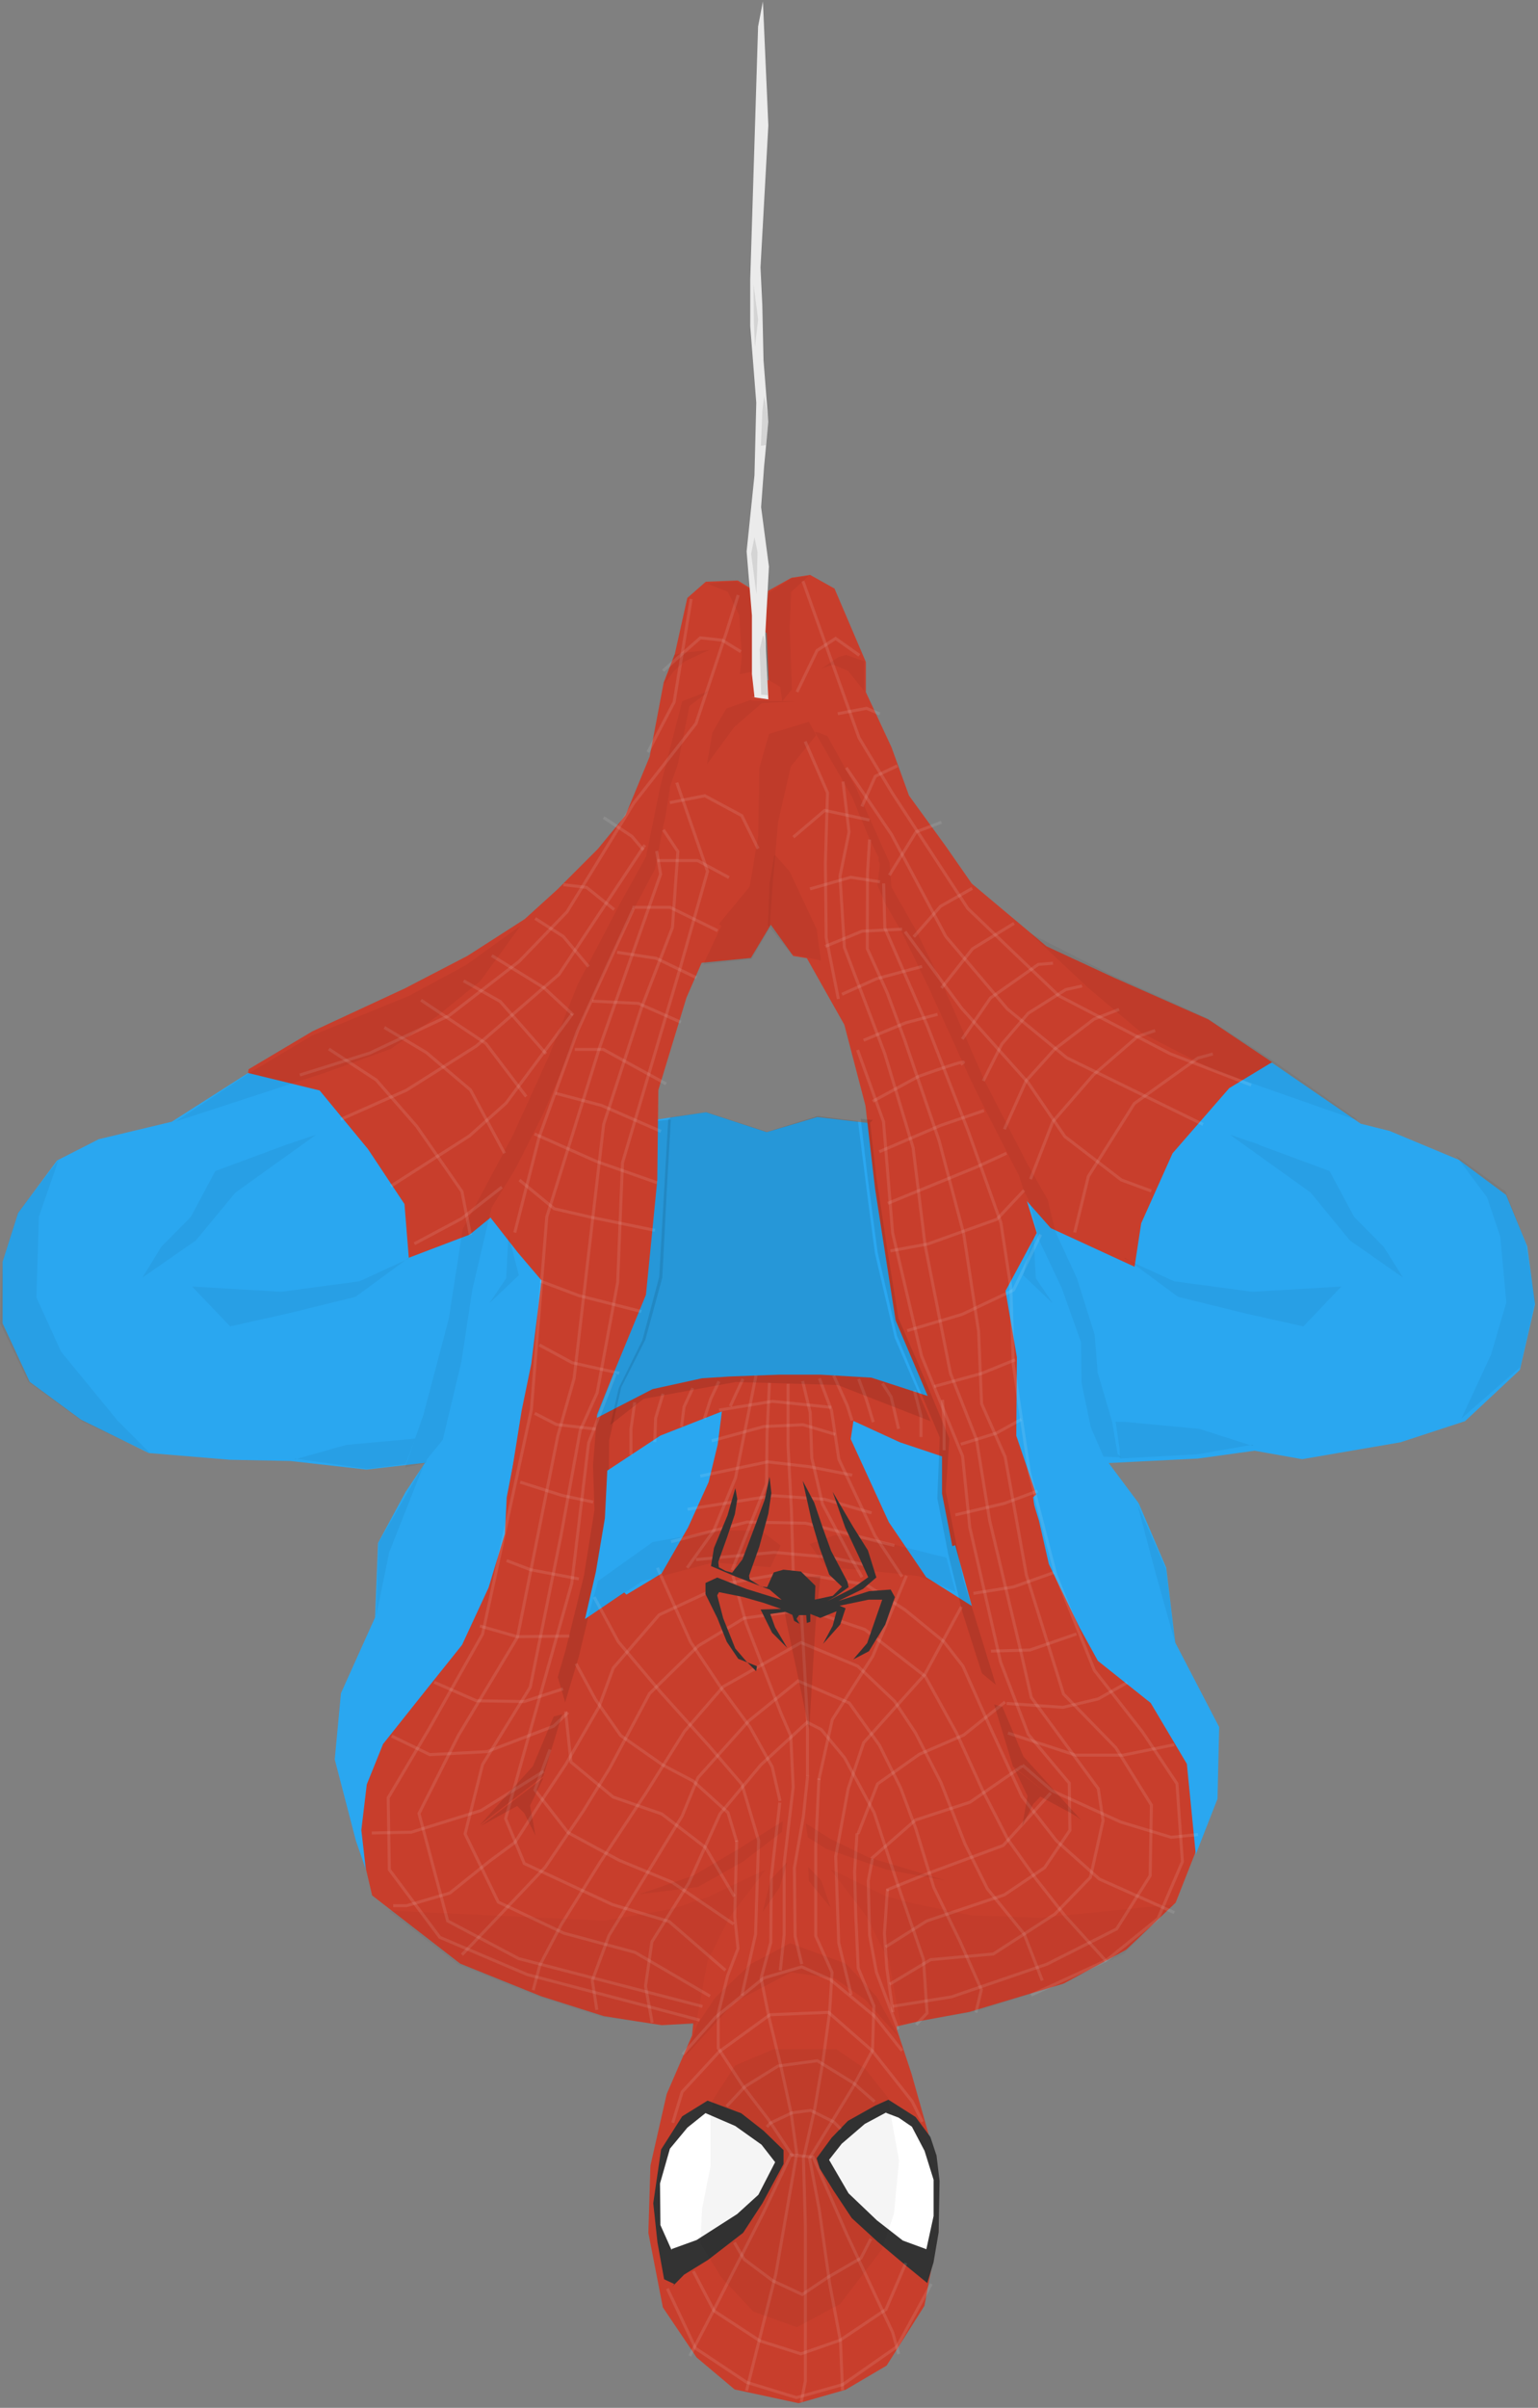 <svg xmlns="http://www.w3.org/2000/svg" viewBox="0 0 255 399"><rect x="0" y="0" width="255" height="399" fill="#808080" stroke="none"/><g id="Page-2" fill="none" fill-rule="evenodd"><g id="CS---case-study---desktop"><g id="Group"><path id="Path-2413-Copy" fill="#2AA7F0" d="M72.36 242.18l-11.6 1.34-12.6-1.42-10-.2-13.5-1.12-11.23-5.53-8.5-6.26-4.5-9.7v-10.2L3 201l6.46-8.7 6.9-3.52 12.12-2.9 12.8-8.17 12.25-5.2 9.44 12.8 5.03 9 .34 6.4 9.56-2.7 4.98-6.1 11.2-4.2 22.98-3.4 10.07 3.3 8.38-2.5 14.6 1.7 24.5 7 10 6.7 4.8-12.6 2.3-6.2 19.2-5.6 14.7 10.1 4.8 1.2 11.5 4.8 7.8 5.8 3.5 8.5 1.3 9.6L252 227l-9.1 8.5-10.7 3.5-16.3 2.8-7.9-1.4-9.4 1.3-16.8.84-67-7.3-42.1 7.33z"/><path id="Path-2411-Copy" fill="#C83E2C" d="M98.73 238.72l2.57 4.16 10.23-5.6 7.95-2.65 10.8-.95 9.58.86 5.27 1.4 10.4 4.25 2.6.7v-3.2l-1.94-5.6-11.7-3.8-8.5-.5h-6.7l-8.2.3-4.7.3-8.2 1.8-9.7 5v3.3z"/><path id="Path-2398-Copy" fill="#C83E2C" d="M148.74 336.4l2.4 7.27 3.56 12.62.9 13.4-2.33 12.4L147 392l-6.8 4-7.8 2.23-10.6-2.28-6.3-5.3-5.6-8.3-2.4-12.35.34-11.14 2.7-11.87 4.2-9.7.2-2-5.24.3-9.6-1.5-10.4-3.3-13.4-5.4-14.6-11.3-2.74-11.7-2.08-12.2 2.08-12.6 4.64-10.9 3.4-16.5 6.16-11.7 54.36-6.2 54.36 7.7 9.26 14.8 3.48 17.1 5.63 11.9.62 7.5-.63 10.5-5.32 13.5-8.2 7.8-10.35 5.6-15.63 4.7-8.18 1.5-3.86.9z"/><path id="Path-2399-Copy" fill="#2AA7F0" d="M171.9 203.8l-1.74 4.58-3.48 5.52 1.92 10.23v8.25l-.53 6 4.2 13.64 1.63 7.16 5.08 10.5 3.05 5.54 8.75 6.97 6 10.1 1.48 15 3.6-9.2.28-11.9-7.28-14-1.5-12.4-4.57-10.7-5.3-7.1-3.5-6.4-1.5-10.4.5-3.9-3.8-10.4-3.5-7.5z"/><path id="Path-2400-Copy" fill="#2AA7F0" d="M60.65 309.75l-.74-6.5.9-7.55 2.7-6.7 7.5-9.43 5.6-7 4.4-9.5 2.7-8.9.3-6.03 1.7-8.74 1.7-6.23.4-7.23.2-7.2 1-7.74-3.9-4.1-2.4-5.3L77 214l-2.2 11.84-1.6 12.46-5.96 8.94-4.56 8.44-.5 12.35-5.65 12.55-1.03 10.96L59 305l1.65 4.75z"/><path id="Path-2401-Copy" fill="#2AA7F0" d="M156.68 241.5l-7.48-2.5-7.7-3.54-.45 3 6.32 13.78 6.2 9.12 7.55 4.76-3.42-12.52-1.02-12.13z"/><path id="Path-2403-Copy" fill="#000" fill-opacity=".1" d="M93.68 282l-1.2-4.1 1.3-4.48 3.05-12.37 1.73-10.84-.43-13.2 2.25-8.2 3.77-7.9 1.93-9.2 2.32-16.1v-9.8l2.83-.3-.62 10.7-.8 15.5L107 222l-4 7.9-2 8.8-.1 11.4-1.8 11.3-3.1 13-2.3 7.7z"/><path id="Path-2404-Copy" fill="#2AA7F0" d="M103.87 264.24l5.82-3.5 4.4-7.65 3.4-7.5 1.5-6.2.7-5.5-10.2 4-8.8 5.8-.4 7.9-1.5 8.9-1.8 7.8 6.5-4.4z"/><path id="Path-2406-Copy" fill="#333" d="M111.48 378.9l1.95-1.98 3.95-2.43 5.83-4.5 3.2-4.9 3.5-6.5v-2.3l-3.3-3.2-3.7-2.9-5.6-2.1-4.2 2.6-3.5 5.5-1.3 8.9.7 6.5 1.1 6.1 1.7.8z"/><path id="Path-2407-Copy" fill="#333" d="M135.42 357.6l2.46-3.35 2.7-2.8 4.52-2.53 2.2-.98 4.5 2.86 2.45 3.3 1.03 3.1.5 4.2-.15 8.5-.85 5-1.04 3.42-3.36-2.75-4.9-4.12-4.26-3.9-2.95-4.44-2.37-3.8-.48-1.6z"/><path id="Path-2408-Copy" fill="#FFF" d="M147.02 350l-3.64 1.95-3.82 3.28-2.1 2.67 3.23 5.55 4.7 4.48 4.3 3.35 3.9 1.43 1.2-5.5v-6l-1.5-4.8-2.1-4-2.2-1.5-2.1-.8z"/><path id="Path-2405-Copy" fill="#FFF" d="M111.35 372.86l-1.85-4.14-.07-6.9 1.64-5.76 2.9-3.5 3-2.4 4.93 2.13 4.36 3.1 2.26 2.9-2.78 5.4-3.52 3.2-6.72 4.3-4.15 1.5z"/><path id="Path-2414-Copy" fill="#C83E2C" d="M41.12 177.8L53 180.7l8 9.7 6.06 9.12.72 8.9 10.1-3.84 4.94-4.02 25.88-41.82 6.66.9 9.14-.9 4.55-7.6-2.43-17.75.6-20-.62-9.4-1.52-6.1-2.75-1.7-5.3.2-3.08 2.7-2.07 9.3-1.84 4.7-2.33 12.3-4 9.7-4.6 5.6-6.7 6.7-5.4 4.9-9.5 6.1-10.4 5.4-15.3 7.1-10.6 6.3z"/><path id="Path-2415-Copy" fill="#C83E2C" d="M126.75 104.64l.6-6.74 3.87-2.16 3.1-.47 4.04 2.26 5.2 12.17v5l4.25 9.13 2.9 8 6.1 8.4 4.3 6.18 12.4 10.4 11.2 5.2 15.6 6.9 10.6 7.1-7.1 4.3-9.4 10.8-5.2 11.6-1.1 7.2-13.9-6.4-7.5-8.5-20.6-31.3-8.6-4.3-6-1-3.8-5.3-.4-17.5.16-22.4-.36-8.3z"/><path id="Path-2416-Copy" fill="#000" fill-opacity=".05" d="M185.9 241.5l-2.93-.12-2.1-4.82-1.55-7.4-.07-6.7-3.23-9.07-3.7-7.8-1.63-6.5-3.5-6.6-5.6-12.1-7.5-16.5-4.6-9.5-4.1-7 .5-4.2-4.6-11.1-6.3-11 2.2.9 4.8 8.7 5.5 12.3.3 4 4.1 7.2 4.9 10.1 6.5 14.9 7 13.6 3.4 6 1.3 5.3 3.6 7.83 2.9 9.24.5 6.27 2.4 8.15.9 5.35z"/><path id="Path-2417-Copy" fill="#000" fill-opacity=".05" d="M70.6 242.43l-3.43.73 3.04-8.74 4.2-15.9 2.3-14.8L85 188.2l6-13.17L95.84 163l6.9-13.15 4.37-7.88 2.3-11.34 3.7-14.44 4.5-1.7-3.3 2.5-2.3 11.5-2 8.2-1.4 7.3-3.6 6.8-7.8 16.6-4.5 11.1-2.6 7.6-8.6 14-3.2 13.6-1.8 11.9-3.1 13-2.6 3.2z"/><path id="Path-2418-Copy" fill="#C83E2C" d="M171.8 247.65l-3.3-9.74.1-13-1.88-11 5.17-9.6-2.9-9.4-5.4-10.6-14.5-29.2-3.9-9.1.5-3.9-6.5-13.1-5.7-9.9-9.9 6.4 1.4 12.9 2.6 3.2 1.3 5.3 4 10.3 7.1 12.6 3.5 13.4 1.6 13.8 3.4 21.8 7.7 18.1v10.6l1.7 8.7 13.9-4.5-.5-3.6z"/><path id="Path-2402-Copy" fill="#000" fill-opacity=".1" d="M144.27 186.05l1 8.78 2 13.22 1.7 10.4 4.24 9.82 4.2 10.12-.6 8.7 2.9 14.6 5.4 17.5-2.3-1.9-3.2-10-2.4-9.8-1.8-9.2.4-10.1-3.8-9-3.3-7.9-3.2-13.8-1.7-12.8-1.1-9.3 2 .2z"/><path id="Path-2419-Copy" fill="#C83E2C" d="M83.77 254.1l7.9 2.15 5.57-.15L99 234.38l3.02-7.5 5.08-12.33 1.87-18.9.18-15 4.66-15.32 6.1-14 3.3-6.92 3.2-6.7.8-13.9 3.9-3.1 6.1.9 1.3-1.9-3.7-5.1-9.1-2.3-9.8 4.2-4.8 13.8-2 12.8-6.7 12.9L90 184.7l-8.65 17.1 4.5 5.75 3.94 4.63-1.7 13.8-1.6 7.76-2 12.5-.6 7.9z"/><path id="Path-2426-Copy" fill="#000" fill-opacity=".05" d="M119.18 153.13l5.13-6.22 1.4-8.4.2-11.3 1.6-5.6 6.6-2 1.2 2.2-4.2 5.2-2.1 9.2-.9 10.3-.5 7.3-3 5.1-8 .9 3-6.4z"/><path id="Path-2427-Copy" fill="#000" fill-opacity=".05" d="M124.5 115.98l-4.07 1.42-2.32 4.03-.9 5.22 4.5-6.14 4.6-4 5.6-.3-7.3-.1z"/><path id="Path-2428-Copy" fill="#000" fill-opacity=".05" d="M128.36 141.83l-.78 4.55-.27 6.92 3.9 4.8 4.9 1.07-.7-5.18-4.5-9.6-2.4-2.7z"/><path id="Path-2429-Copy" fill="#000" fill-opacity=".05" d="M134.3 95.25l-3.12 2.83-.25 5.9.37 10.23-1.6 2-.33-2.4-2.23-1.3-.38-6.6.58-7.6 3.96-2.5 3-.4z"/><path id="Path-2430-Copy" fill="#000" fill-opacity=".05" d="M117.2 96.7l3.45 1.34 1.94 3.93.4 6.8-.3 2.95 1.9-.4 2.3 1.06-.2-4.3-.3-4-1.5-6.1-2.8-1.66-5.1.38z"/><path id="Path-2431-Copy" fill="#EBEBEB" d="M125.1 115.54l-.43-3.85V102l-.88-10.62 1.3-12.62.3-12.02-1-12.7V46.3l1.3-41.9.8-4.16.9 20.54-1.3 23.54.3 6.22.2 9.14.8 10.2-.7 7.38-.5 6.77 1.3 9.86-.6 11.2.5 10.8-2.8-.4z"/><path id="Path-2432-Copy" fill="#000" fill-opacity=".05" d="M113.97 340.36l7.83-8.62 9.35-4.9 7.3 1.03 4.94 3.43 5.6 6.25-3.7-6.74-5-5.4-9.3-3.4-6.6 3.5-5.8 5.5-3 4.5-1.9 5.1z"/><path id="Path-2433-Copy" fill="#000" fill-opacity=".05" d="M99.05 262.06l9.2-6.55 10.8-1.9h7.08l3.3 2.5-1.7 3.6-9.43-.8-11.82 3.1-8.97 5.9 1.6-5.7z"/><path id="Path-2434-Copy" fill="#000" fill-opacity=".05" d="M134.2 255.88l4.24-1.5 8.06 1.14 8.7 2.18 1.7.4 1.52 5.67-6.08-2.6-8.06-.88-7.37-.6-2.7-3.9z"/><path id="Path-2434-Copy-2" stroke="#FFF" stroke-opacity=".1" stroke-width=".5" d="M114.37 390.4l3.88-7.42 8.28-16.24 4.58-9.66 3.7.36 5.6 12.83 7.6 16.25 1 3.58"/><path id="Path-2435-Copy" stroke="#FFF" stroke-opacity=".1" stroke-width=".5" d="M123.78 396.15l4.85-19.32 3.4-19.57"/><path id="Path-2436-Copy" stroke="#FFF" stroke-opacity=".1" stroke-width=".5" d="M133.2 357.27l.33 11.6v25.68l-.68 3.47"/><path id="Path-2437-Copy" stroke="#FFF" stroke-opacity=".1" stroke-width=".5" d="M134.2 357.45l1.65 8.8 1.7 12.12 1.8 9.57.34 8.14"/><path id="Path-2438-Copy" stroke="#FFF" stroke-opacity=".1" stroke-width=".5" d="M110.65 379.25l4.67 9.88 8.48 5.64 8.25 2.53 7.66-2.15 9-6.28 5.7-10.4"/><path id="Path-2439-Copy" stroke="#FFF" stroke-opacity=".1" stroke-width=".5" d="M114.96 376.37l3.43 6.56 7.6 4.97 6.8 2.15 6.5-2.26 7.6-5.1 3.3-7.7"/><path id="Path-2440-Copy" stroke="#FFF" stroke-opacity=".1" stroke-width=".5" d="M121.76 371.6l1.62 2.78 4.78 3.58 4.86 2.26 4.26-2.87 5.46-3.16 1.65-3.2"/><path id="Path-2441-Copy" stroke="#FFF" stroke-opacity=".1" stroke-width=".5" d="M127.15 352.46l.56-.65 3.6-1.7 3.1-.4 3.8 1.9 1.2 1.2"/><path id="Path-2442-Copy" stroke="#FFF" stroke-opacity=".1" stroke-width=".5" d="M120.48 349.02l3.03-3.25 5.5-3.42 6.5-.87 6 3.7 3.5 3.07"/><path id="Path-2443-Copy" stroke="#FFF" stroke-opacity=".1" stroke-width=".5" d="M111.54 351.77l1.56-5.13 6.16-6.68 8.4-6.1 9.7-.4 7.24 6.35 6.63 8.4 1.7 3.4"/><path id="Path-2444-Copy" stroke="#FFF" stroke-opacity=".1" stroke-width=".5" d="M113.2 340.44l5.48-6.2 7.94-6.47 6.3-1.85 4.76 2.12 7.38 6.1 4.5 5.68"/><path id="Path-2445-Copy" stroke="#FFF" stroke-opacity=".1" stroke-width=".5" d="M131.45 357.32l-4.07-6.13-4.2-5.5-4.1-6.3v-5.7l1.55-6.3 1.73-4.5-.54-5.3.32-12.6"/><path id="Path-2446-Copy" stroke="#FFF" stroke-opacity=".1" stroke-width=".5" d="M132.14 357.14l-.96-6.93-1.75-8-1.98-8.1-1.26-6.3 1.6-5.9.1-10.9 1.4-12.3"/><path id="Path-2447-Copy" stroke="#FFF" stroke-opacity=".1" stroke-width=".5" d="M133.3 357.32l1.77-7.82 1.38-8 1.1-8.06.4-6.6-2.7-6.03v-14.9l.53-11.2"/><path id="Path-2448-Copy" stroke="#FFF" stroke-opacity=".1" stroke-width=".5" d="M134.3 357.5l7.02-11.47 3.34-6.25.23-7.4-2.6-6.25-.4-8.67-.2-7.26.4-6.4"/><path id="Path-2449-Copy" stroke="#FFF" stroke-opacity=".1" stroke-width=".5" d="M116 334.75l-28.58-7.55-14.5-6.17-8.36-11.2-.2-11.92 6.77-11.4L80 270.8l8.1-37.2 2.56-31.95 8.77-28.13 10.1-28.67-.66-3.84"/><path id="Path-2450-Copy" stroke="#FFF" stroke-opacity=".1" stroke-width=".5" d="M85.35 204.25l4.05-15.85 6.35-17.56 9.3-20.3"/><path id="Path-2451-Copy" stroke="#FFF" stroke-opacity=".1" stroke-width=".5" d="M116.47 332.48L86 324.56l-11.78-6.25-4.75-17.8 6.57-13 9.75-16.2 6.7-33.4 2.7-9.5 4.9-42.1 6.3-19.4 5.1-13.2.9-12.6-2.4-3.6"/><path id="Path-2452-Copy" stroke="#FFF" stroke-opacity=".1" stroke-width=".5" d="M117.72 330.78l-12.44-7.26-11.8-3.18-10.87-5.15-5.5-11.3 2.9-11.5 7.9-12.8 5.1-25.1 3.2-17.5 2.8-6.2 3.4-18.3.8-19.8 9.6-32.4 4.5-15.9-2.6-7.5-2.5-7.2"/><path id="Path-2453-Copy" stroke="#FFF" stroke-opacity=".1" stroke-width=".5" d="M120.28 326.5l-9.35-8.1-9.4-2.8-14.6-6.8-3.1-7.44 4.36-15.55 6.6-23.4 2.8-23.3 4.4-11.4"/><path id="Path-2454-Copy" stroke="#FFF" stroke-opacity=".1" stroke-width=".5" d="M121.64 318.84l-10.2-6.94-8.8-3.64-8.45-4.58-5.5-7.07 2.5-6.7"/><path id="Path-2455-Copy" stroke="#FFF" stroke-opacity=".1" stroke-width=".5" d="M121.75 314.27l-4.8-8.15-7.22-5.53-8.06-2.8-7-5.8-.9-8.4"/><path id="Path-2456-Copy" stroke="#FFF" stroke-opacity=".1" stroke-width=".5" d="M122.14 305.17l-1.44-4.8-5.76-5.23-5.03-2.65-7-4.9-4.2-6-3.2-5.9"/><path id="Path-2457-Copy" stroke="#FFF" stroke-opacity=".1" stroke-width=".5" d="M123 330.66l2.27-10.14.5-15.55-2.76-9.3-5.4-6.3-8.1-9-7-8.33-4-7.4"/><path id="Path-2458-Copy" stroke="#FFF" stroke-opacity=".1" stroke-width=".5" d="M129.33 298.44l-1.3-5.66-3.7-6.62-4.63-6.27-5.2-7.8-5.5-12.3"/><path id="Path-2459-Copy" stroke="#FFF" stroke-opacity=".1" stroke-width=".5" d="M129.37 326.52l.64-5.9v-11.78l1.5-12.7-.4-8.48-1.6-3.7-5.8-14.96-2.2-7.9"/><path id="Path-2460-Copy" stroke="#FFF" stroke-opacity=".1" stroke-width=".5" d="M133.87 294.25v-9.2l-.98-17.6"/><path id="Path-2461-Copy" stroke="#FFF" stroke-opacity=".1" stroke-width=".5" d="M135.76 294.94l2.23-9.98 6.7-10.5 5.6-13.36"/><path id="Path-2462-Copy" stroke="#FFF" stroke-opacity=".1" stroke-width=".5" d="M141.13 330.57l-2.07-8.64-.5-14.3 2.06-11.2 2.58-7.66 10.13-11.3 6.06-11.2"/><path id="Path-2463-Copy" stroke="#FFF" stroke-opacity=".1" stroke-width=".5" d="M142.26 303.9l3.24-8.3 6.92-4.9 7.38-3.2 6.85-5.47"/><path id="Path-2464-Copy" stroke="#FFF" stroke-opacity=".1" stroke-width=".5" d="M144.47 308l7.3-6.4 9.05-2.96 8.65-5.97"/><path id="Path-2465-Copy" stroke="#FFF" stroke-opacity=".1" stroke-width=".5" d="M147 313.2l7-2.82 12.33-4.57 7.88-8.7"/><path id="Path-2466-Copy" stroke="#FFF" stroke-opacity=".1" stroke-width=".5" d="M146.83 322.62l6.82-4.3 12.87-4.33 6.67-4.5 4.2-6.2-.1-7.8-6.8-8.1-4.6-12-5.1-22.3-1.2-11.8-6.8-16.6-4.8-20.4-1.5-18.4-4.3-11.9"/><path id="Path-2467-Copy" stroke="#FFF" stroke-opacity=".1" stroke-width=".5" d="M147.52 328.8l6.77-4.07 10.4-.94 10.2-6.6 5.9-6.1 2.1-9.4-.8-5.3-11.1-15.1-1.8-7.9-5.1-21.4-2.2-13.5-4.3-10.9-4.2-21.2-2-16.2-4.7-15.6L140 157l-.73-11.8 1.5-7.3-1-8.4"/><path id="Path-2468-Copy" stroke="#FFF" stroke-opacity=".1" stroke-width=".5" d="M139 165.54l-2.02-10.17-.13-12.3.35-11.7-3.7-8.5"/><path id="Path-2469-Copy" stroke="#FFF" stroke-opacity=".1" stroke-width=".5" d="M148.05 332.45l9.7-1.55 15.85-5.43 11.54-5.83 5.56-8.83.2-11.7-5.9-9.5-8.67-8.9-6.15-19.7-3.53-19.6-3.9-8.8-.5-12-2.48-16.2-4.07-15.4-5.72-16.7-2.88-7.8-3.3-7.3.03-12.5.34-5.6"/><path id="Path-2470-Copy" stroke="#FFF" stroke-opacity=".1" stroke-width=".5" d="M170.96 330.6l12.46-5.73 8.58-6.95 4.04-9.42-.9-12.93-5.72-8.58-7.97-10.2-6.42-15.9-4.35-16.9-2.68-17.9-.4-12.7-1.66-10.8-5.43-15.2-6.8-17.5-7-16.1-.2-7.4"/><path id="Path-2471-Copy" stroke="#FFF" stroke-opacity=".1" stroke-width=".5" d="M132.93 325.47l-1.1-4.63-.12-11.3 1.5-8.6.7-6.74"/><path id="Path-2472-Copy" stroke="#FFF" stroke-opacity=".1" stroke-width=".5" d="M113.93 259.8l4.4-6.14 3.62-8.78 3.4-16.98"/><path id="Path-2473-Copy" stroke="#FFF" stroke-opacity=".1" stroke-width=".5" d="M127.57 229.15l-.4 8.55-.08 8.23-5.7 14.24"/><path id="Path-2474-Copy" stroke="#FFF" stroke-opacity=".1" stroke-width=".5" d="M131.62 264.23l-.4-13.93-.56-10.7v-10.3"/><path id="Path-2475-Copy" stroke="#FFF" stroke-opacity=".1" stroke-width=".5" d="M133.08 228.85l1.25 5.2.27 7.57 1.77 7.6 4.74 8.94 1.8 3.18"/><path id="Path-2476-Copy" stroke="#FFF" stroke-opacity=".1" stroke-width=".5" d="M149.56 261.25l-4.5-6.8-5.98-12.64-1.22-8.1-2-5.3"/><path id="Path-2477-Copy" stroke="#FFF" stroke-opacity=".1" stroke-width=".5" d="M138.22 227.93l2.25 4.96.8 2.5"/><path id="Path-2478-Copy" stroke="#FFF" stroke-opacity=".1" stroke-width=".5" d="M142.36 228.5l1.23 3.26 1.2 3.9"/><path id="Path-2479-Copy" stroke="#FFF" stroke-opacity=".1" stroke-width=".5" d="M146.32 229.24l1.43 2.23 1.23 5.3"/><path id="Path-2480-Copy" stroke="#FFF" stroke-opacity=".1" stroke-width=".5" d="M151.6 230.4l1.1 4.24v3.48"/><path id="Path-2481-Copy" stroke="#FFF" stroke-opacity=".1" stroke-width=".5" d="M156.26 231.96l.27 4.14v4.22"/><path id="Path-2482-Copy" stroke="#FFF" stroke-opacity=".1" stroke-width=".5" d="M123.18 228.5l-2.1 4.52"/><path id="Path-2483-Copy" stroke="#FFF" stroke-opacity=".1" stroke-width=".5" d="M119.2 228.9l-1.36 2.9-1.07 3.32"/><path id="Path-2484-Copy" stroke="#FFF" stroke-opacity=".1" stroke-width=".5" d="M114.86 230.02l-1.44 3.1-.43 3.3"/><path id="Path-2485-Copy" stroke="#FFF" stroke-opacity=".1" stroke-width=".5" d="M109.93 230.96L108.7 235l-.14 3.95"/><path id="Path-2486-Copy" stroke="#FFF" stroke-opacity=".1" stroke-width=".5" d="M105.24 232.38l-.63 4.45v4.26"/><path id="Path-2487-Copy" stroke="#FFF" stroke-opacity=".1" stroke-width=".5" d="M108.13 335.2l-1.1-6.08 1.05-7.34 6.07-9.65 5.23-11.56 6.75-8.1 7.7-7.08 2.33 1.2 3.88 4.7 4.9 9.1 3.87 11.8 4.3 12.5.6 8.9-1.8 1.9"/><path id="Path-2488-Copy" stroke="#FFF" stroke-opacity=".1" stroke-width=".5" d="M98.96 333.05l-.76-4.85 2.78-7.5 6.5-10.58 5.6-9.16 2.65-6.4 8.42-9.4 8.18-6.62 8.48 3.66 5 7 3.5 7.04 2.5 6.7 3 9.8 4.4 9.05 3.5 7.9-.9 3.8"/><path id="Path-2489-Copy" stroke="#FFF" stroke-opacity=".1" stroke-width=".5" d="M88.4 329.78l1.13-4.18 3.58-6.78 6.4-10.25 7.6-11.47 6.4-10.23 6.4-7.38 12.9-7.3 9.4 3.9 6.1 5.8 3.5 5.3 4.2 8.2 4 10.2 3.7 7.4 6.1 7.5 3 7.7"/><path id="Path-2490-Copy" stroke="#FFF" stroke-opacity=".1" stroke-width=".5" d="M183.42 325l-6.83-7.52-4.8-6.1-4.7-6.6-4.1-7.96-4.4-9.65-5.2-9.4-10-7.75-9.7-3.28-10.3 1.4-7.6 4.58-8.1 7.93-6.6 12.35-4.4 7.12-6.3 9.3-9.8 10.32-4 4.18"/><path id="Path-2945" fill="#000" fill-opacity=".03" d="M137.86 309.98l5.82 7.6 3.74 7.48 1.9 10.42 12.54-2.2 14.08-4.46 10.4-5.06 8.23-8.17-22.02 2.2-11.53-.4-9.76-2-4.42-1.2-8.98-4.4z"/><path id="Path-2945-Copy" fill="#000" fill-opacity=".03" d="M126.84 309.98l-5.82 7.6-3.75 7.48-1.88 10.42h-5.8l-9.6-1.2-10.5-3.32-13.5-5.4-11.6-8.96 21.5 1 14.3.67 11.3-1.96 6-2 9-4.3z"/><path id="Path-2491-Copy" stroke="#FFF" stroke-opacity=".1" stroke-width=".5" d="M194.7 316.93l-12.44-5.56-7.13-6.37-5.7-7.33-5.48-11.93-4.3-9.65-3.2-4.1-6.36-5.2-6.5-4.2-12.4-2.1-10.7 1.9-11.2 5.2-7.6 8.8-2.4 6.5-5.5 9.5-3.6 5.4-4.8 7.5-4.2 3.1-6.6 5.3-7.2 2.1h-2.2"/><path id="Path-2492-Copy" stroke="#FFF" stroke-opacity=".1" stroke-width=".5" d="M198.64 304l-4.47.45-8.34-2.52-11.42-5.2-4.9-4.25"/><path id="Path-2493-Copy" stroke="#FFF" stroke-opacity=".1" stroke-width=".5" d="M167.12 287.18l11.2 3.66h7.9l8.47-1.73"/><path id="Path-2494-Copy" stroke="#FFF" stroke-opacity=".1" stroke-width=".5" d="M166.9 282.28l9.33.64 5.86-1.4 4.8-2.7"/><path id="Path-2495-Copy" stroke="#FFF" stroke-opacity=".1" stroke-width=".5" d="M164.3 273.6l6.46-.18 7.72-2.66"/><path id="Path-2496-Copy" stroke="#FFF" stroke-opacity=".1" stroke-width=".5" d="M161.4 264.03l6.62-1.06 6.74-2.4"/><path id="Path-2497-Copy" stroke="#FFF" stroke-opacity=".1" stroke-width=".5" d="M158.4 251.03l8.1-1.9 5.52-2.06"/><path id="Path-2498-Copy" stroke="#FFF" stroke-opacity=".1" stroke-width=".5" d="M159.3 239.32l5.86-1.82 4.17-2.3"/><path id="Path-2499-Copy" stroke="#FFF" stroke-opacity=".1" stroke-width=".5" d="M154.88 229.75l7.84-2.15 5.6-2.27"/><path id="Path-2500-Copy" stroke="#FFF" stroke-opacity=".1" stroke-width=".5" d="M150.42 220.5l9.1-2.7 8.52-4.03 4.5-9.18"/><path id="Path-2501-Copy" stroke="#FFF" stroke-opacity=".1" stroke-width=".5" d="M147.63 207.28l6.2-1.14 11.46-4.1 4.5-4.8"/><path id="Path-2502-Copy" stroke="#FFF" stroke-opacity=".1" stroke-width=".5" d="M147.2 199.4l14.63-5.98 5.06-2.32"/><path id="Path-2503-Copy" stroke="#FFF" stroke-opacity=".1" stroke-width=".5" d="M145.78 190.85l10.2-4.37 7.17-2.45"/><path id="Path-2504-Copy" stroke="#FFF" stroke-opacity=".1" stroke-width=".5" d="M144.7 182.5l7.57-4.12s9.7-3.5 7-2.02"/><path id="Path-2505-Copy" stroke="#FFF" stroke-opacity=".1" stroke-width=".5" d="M143.18 172.38l7-2.9 5.27-1.4"/><path id="Path-2506-Copy" stroke="#FFF" stroke-opacity=".1" stroke-width=".5" d="M139.6 164.76l5.73-2.58 7.55-2.03"/><path id="Path-2507-Copy" stroke="#FFF" stroke-opacity=".1" stroke-width=".5" d="M136.82 156.83l6.12-2.53 6.63-.33"/><path id="Path-2508-Copy" stroke="#FFF" stroke-opacity=".1" stroke-width=".5" d="M134.3 147.3l6.75-1.93 4.85.76"/><path id="Path-2509-Copy" stroke="#FFF" stroke-opacity=".1" stroke-width=".5" d="M131.54 138.72l5.2-4.43 7.42 1.6"/><path id="Path-2510-Copy" stroke="#FFF" stroke-opacity=".1" stroke-width=".5" d="M61.64 303.74l6.54-.13 11.6-3.6 10.36-6.5"/><path id="Path-2511-Copy" stroke="#FFF" stroke-opacity=".1" stroke-width=".5" d="M64.94 287.68l6.33 3.08 9.48-.5 11.04-4.22 2.4-2.28"/><path id="Path-2512-Copy" stroke="#FFF" stroke-opacity=".1" stroke-width=".5" d="M71.98 278.75l7 3.08 7.92.13 6.45-2.1"/><path id="Path-2513-Copy" stroke="#FFF" stroke-opacity=".1" stroke-width=".5" d="M79.57 269.44l6.16 1.77 8.68-.1"/><path id="Path-2514-Copy" stroke="#FFF" stroke-opacity=".1" stroke-width=".5" d="M84 258.6l3.97 1.52 8 1.52"/><path id="Path-2515-Copy" stroke="#FFF" stroke-opacity=".1" stroke-width=".5" d="M86.25 245.6l6.9 2.2 5.2 1.1"/><path id="Path-2516-Copy" stroke="#FFF" stroke-opacity=".1" stroke-width=".5" d="M88.66 234.2l3.6 1.85 6.52.76"/><path id="Path-2517-Copy" stroke="#FFF" stroke-opacity=".1" stroke-width=".5" d="M89.43 222.87l5.44 2.95 7.8 1.73"/><path id="Path-2518-Copy" stroke="#FFF" stroke-opacity=".1" stroke-width=".5" d="M89.57 212.28l6.37 2.4 10.4 2.65"/><path id="Path-2519-Copy" stroke="#FFF" stroke-opacity=".1" stroke-width=".5" d="M86.12 195.54l5.78 4.76 6.07 1.4 10.63 2.18"/><path id="Path-2520-Copy" stroke="#FFF" stroke-opacity=".1" stroke-width=".5" d="M88.63 187.9l10.24 4.55 10.08 3.54"/><path id="Path-2521-Copy" stroke="#FFF" stroke-opacity=".1" stroke-width=".5" d="M92.1 181.16l7.63 2.02 9.86 4.3"/><path id="Path-2522-Copy" stroke="#FFF" stroke-opacity=".1" stroke-width=".5" d="M95.3 173.9h4.73l10.4 5.7"/><path id="Path-2523-Copy" stroke="#FFF" stroke-opacity=".1" stroke-width=".5" d="M98.22 165.9l7.6.37 7.07 3.12"/><path id="Path-2524-Copy" stroke="#FFF" stroke-opacity=".1" stroke-width=".5" d="M102.3 157.8l6.5 1 6.67 3.22"/><path id="Path-2525-Copy" stroke="#FFF" stroke-opacity=".1" stroke-width=".5" d="M104.85 150.35h6.24l7.9 3.88"/><path id="Path-2526-Copy" stroke="#FFF" stroke-opacity=".1" stroke-width=".5" d="M109 142.6h6.65l5.22 2.82"/><path id="Path-2527-Copy" stroke="#FFF" stroke-opacity=".1" stroke-width=".5" d="M111.06 133l5.8-1.14 6.13 3.3 2.7 5.47"/><path id="Path-2528-Copy" stroke="#FFF" stroke-opacity=".1" stroke-width=".5" d="M111.27 255.47l12.6-3.26 9.72.2 14.7 3.7"/><path id="Path-2529-Copy" stroke="#FFF" stroke-opacity=".1" stroke-width=".5" d="M115.4 258.44l12.97-1.2 9.42.84 6.3 1.38"/><path id="Path-2530-Copy" stroke="#FFF" stroke-opacity=".1" stroke-width=".5" d="M114 250.1l14.18-2.26 8.53.6 7.8 2.26"/><path id="Path-2531-Copy" stroke="#FFF" stroke-opacity=".1" stroke-width=".5" d="M116.1 244.6l11.17-2.36 6.92.8 7.1 1.4"/><path id="Path-2532-Copy" stroke="#FFF" stroke-opacity=".1" stroke-width=".5" d="M118 238.76l8.63-2.37 6.52-.3 5.34 1.6"/><path id="Path-2533-Copy" stroke="#FFF" stroke-opacity=".1" stroke-width=".5" d="M119.23 233.66l8.85-1.45 9.75 1"/><path id="Path-2534-Copy" stroke="#FFF" stroke-opacity=".1" stroke-width=".5" d="M133.13 96.3l9.3 25.96 5.5 9.14 12.53 19.14 15.1 14.47 18.44 9.6 13.45 5.2"/><path id="Path-2535-Copy" stroke="#FFF" stroke-opacity=".1" stroke-width=".5" d="M199.46 186.33l-22.6-11.05-9.85-8.1-10.2-12-9-16.9-7.5-11.06"/><path id="Path-2536-Copy" stroke="#FFF" stroke-opacity=".1" stroke-width=".5" d="M150.06 154.38l9.37 12.68 11.05 12.37 6.07 8.9 9.37 7.2 4.96 1.83"/><path id="Path-2537-Copy" stroke="#FFF" stroke-opacity=".1" stroke-width=".5" d="M132.14 114.66l3.33-6.87 3.07-2 3.94 2.8"/><path id="Path-2538-Copy" stroke="#FFF" stroke-opacity=".1" stroke-width=".5" d="M138.9 118.27l4.77-.9 2.2.94"/><path id="Path-2539-Copy" stroke="#FFF" stroke-opacity=".1" stroke-width=".5" d="M142.9 133.64l2.22-5 3.67-1.74"/><path id="Path-2540-Copy" stroke="#FFF" stroke-opacity=".1" stroke-width=".5" d="M147.45 145.03l4.44-7.18 4.2-1.6"/><path id="Path-2541-Copy" stroke="#FFF" stroke-opacity=".1" stroke-width=".5" d="M151.5 155.24l4.44-5.06 5.25-2.97"/><path id="Path-2542-Copy" stroke="#FFF" stroke-opacity=".1" stroke-width=".5" d="M156.1 163.72l5.15-6.5 6.88-4.22"/><path id="Path-2543-Copy" stroke="#FFF" stroke-opacity=".1" stroke-width=".5" d="M159.54 172.18l4.68-6.8 7.93-5.57 2.43-.2"/><path id="Path-2544-Copy" stroke="#FFF" stroke-opacity=".1" stroke-width=".5" d="M163.03 179.12l3.08-6.12 4.4-5.12 6.2-3.9 2.7-.6"/><path id="Path-2545-Copy" stroke="#FFF" stroke-opacity=".1" stroke-width=".5" d="M166.53 187.12l3.6-8.02 4.77-5.28 6.48-4.94 4.16-1.62"/><path id="Path-2546-Copy" stroke="#FFF" stroke-opacity=".1" stroke-width=".5" d="M170.86 195.4l3.7-9.54 6.72-7.74 7.32-6.35 2.92-1"/><path id="Path-2547-Copy" stroke="#FFF" stroke-opacity=".1" stroke-width=".5" d="M178.18 204.23l2.27-9.3 7.62-12.07 10.55-7.54 2.47-.67"/><path id="Path-2548-Copy" stroke="#FFF" stroke-opacity=".1" stroke-width=".5" d="M49.72 178.14l11.64-3.66 13.08-6.17 11.63-9 7.93-8.2 11.06-18 10.33-13.2 5.1-15.3 1.9-6"/><path id="Path-2549-Copy" stroke="#FFF" stroke-opacity=".1" stroke-width=".5" d="M107.42 124.64l4.35-8.3 2.82-17.08"/><path id="Path-2550-Copy" stroke="#FFF" stroke-opacity=".1" stroke-width=".5" d="M56.48 185.5l10.9-4.84 11.6-7.33 13.7-11.86 14.23-21.44"/><path id="Path-2551-Copy" stroke="#FFF" stroke-opacity=".1" stroke-width=".5" d="M64.8 196.56l13.05-8.35 6.04-5.4 11-14.8"/><path id="Path-2552-Copy" stroke="#FFF" stroke-opacity=".1" stroke-width=".5" d="M68.7 206.1l7.83-4.17 6.68-5.22"/><path id="Path-2553-Copy" stroke="#FFF" stroke-opacity=".1" stroke-width=".5" d="M54.53 173.83l7.86 5.14 6.7 7.67 7.5 10.8 1.4 7.2"/><path id="Path-2554-Copy" stroke="#FFF" stroke-opacity=".1" stroke-width=".5" d="M63.73 170.26l6.95 4.15 7.32 6.2 5.65 10.5"/><path id="Path-2555-Copy" stroke="#FFF" stroke-opacity=".1" stroke-width=".5" d="M69.8 165.73l10.77 7.2 6.67 8.78"/><path id="Path-2556-Copy" stroke="#FFF" stroke-opacity=".1" stroke-width=".5" d="M76.87 162.53l6.07 3.43 7.6 8.66"/><path id="Path-2557-Copy" stroke="#FFF" stroke-opacity=".1" stroke-width=".5" d="M81.53 158.34l8.65 5.34 4.85 4.5"/><path id="Path-2558-Copy" stroke="#FFF" stroke-opacity=".1" stroke-width=".5" d="M88.74 152.2l4.65 2.98 4.2 5"/><path id="Path-2559-Copy" stroke="#FFF" stroke-opacity=".1" stroke-width=".5" d="M93.4 146.6l3.85.45 4.58 3.67"/><path id="Path-2560-Copy" stroke="#FFF" stroke-opacity=".1" stroke-width=".5" d="M100.08 135.47l4.7 3.13 1.9 2.25"/><path id="Path-2561-Copy" stroke="#FFF" stroke-opacity=".1" stroke-width=".5" d="M109.94 111.15l6.18-5.46 3.63.4 3.08 1.9"/><path id="Path-2562-Copy" fill="#000" fill-opacity=".1" d="M125.08 89.1l-.54 2.67.88 6.72.18-7-.52-2.5z"/><path id="Path-2563-Copy" fill="#000" fill-opacity=".1" d="M126.48 105.36l-.53 2.28.26 7.47 1.1.1-.1-7.1-.6-2.7z"/><path id="Path-2564-Copy" fill="#000" fill-opacity=".1" d="M126.7 65.65l-.3 2.45-.24 5.76.82-.1.46-4.03-.74-4.08z"/><path id="Path-2565-Copy" fill="#000" fill-opacity=".1" d="M124.93 47.12l.07 6.33.16 4.03.54-4.53-.77-5.83z"/><path id="Path-2566-Copy" stroke="#FFF" stroke-opacity=".1" stroke-width=".5" d="M144.65 308.06l-.7 3.64.23 8.98 1.13 6.12 3.6 9.5"/><path id="Path-2567-Copy" stroke="#FFF" stroke-opacity=".1" stroke-width=".5" d="M147.14 313.06l-.5 7.3.4 5.84 1.02 7.23"/><path id="Path-2904-Copy-2" fill="#000" fill-opacity=".05" d="M67.8 208.55l-8.2 3.77-12.98 1.74-14.77-.87 6.3 6.6 9.43-2.1 11.37-2.8 8.86-6.5z"/><path id="Path-2904-Copy-3" fill="#000" fill-opacity=".05" d="M186.44 208.55l8.22 3.77 12.97 1.74 14.77-.87-6.3 6.6-9.43-2.1-11.36-2.8-8.8-6.5z"/><path id="Path-2905-Copy" fill="#000" fill-opacity=".05" d="M29 185.88l25.28-8.25 10.52-3.82 7.38-5.2 7.42-6 6.7-9.2-9.02 6.5-9.44 5.1-16.13 6.6-10.2 6.1-12.5 8.2z"/><path id="Path-2906-Copy" fill="#000" fill-opacity=".05" d="M9.7 192.24l-3.25 9.35-.42 13.4 4.1 9 9.35 11.4 5.38 5.4-11.1-5.2L4.7 229l-4.66-9.7.35-10.12L3 200.9l6.66-8.64z"/><path id="Path-2907-Copy" fill="#000" fill-opacity=".05" d="M48.87 241.84l8.5-2.4 11.47-1.05-1.58 4.2-6.4.8-12-1.7z"/><path id="Path-2908-Copy" fill="#000" fill-opacity=".05" d="M225 185.63l-23.97-8.4-11.7-6.04-8.8-7.4-9.7-9.1 13.34 6.8 15.9 7.2 10.76 6.9 14.17 9.9z"/><path id="Path-2910-Copy-2" fill="#000" fill-opacity=".05" d="M208.64 189.68l11.8 4.37 4.07 7.6 4.9 4.95 3.2 5.1-8.8-6.15-6.5-7.93-13.4-9.6 4.9 1.66z"/><path id="Path-2910-Copy-3" fill="#000" fill-opacity=".05" d="M47.5 189.68l-11.8 4.37-4.06 7.6-4.9 4.95-3.12 5.1 8.85-6.15 6.56-7.93 13.4-9.6-4.93 1.66z"/><path id="Path-2911-Copy" fill="#000" fill-opacity=".05" d="M241.4 191.5l5.15 6.9 2.2 6.53 1 10.9-2.52 8.6-4.93 10.63 9.78-8.56 2.44-10.88-1.54-9.6-3.33-8.55-8.24-5.96z"/><path id="Path-2912-Copy" fill="#000" fill-opacity=".05" d="M207.74 239.62l-8.88-2.84-12-1.13-1.9-.06.68 4.5.04 1.6 12.84-.7 9.22-1.6z"/><path id="Path-2744-Copy" fill="#000" fill-opacity=".1" d="M111.24 185.12l5.86-.84 10.07 3.28 8.38-2.62 6.7.84 1.7 13.43 1.12 8.5 3.28 14 5.94 13.8-15.4-6-16.9-.5-15.3 2.8-5.5 4.3 1.4-6.1 3.9-7.9 2.8-10.5 1.5-26.1z"/><path id="Path-2749-Copy" fill="#000" fill-opacity=".05" d="M62.35 267.9l2.17-10.64 5.8-14.67-7.54 13-.43 12.3z"/><path id="Path-2750-Copy" fill="#000" fill-opacity=".05" d="M194.86 272.3l-3.43-12.24-2.83-10.7 4.72 10.68 1.54 12.26z"/><path id="Path-2751-Copy" fill="#000" fill-opacity=".1" d="M129.16 261.54l1.2 7.1 3.8 17.98 1.07-17.6.8-7.84-6.87.36z"/><path id="Path-2420-Copy" fill="#333" d="M125.5 276.1l-3.1-1.22-1.9-2.82-1.55-3.9-1.98-4v-1.85l1.95-.9 4.86 1.9 5.82 1.8-2-1.7-5.72-2.2-4-1.7.5-3 2.24-5.4 1.3-4.5.32 1.8-.4 2.5-1.35 4-1.4 3.9.1.9 1.1.6 1.1.3 1.7-2.2 2-5.3 1.7-4.6.8-3.8.3 2.7-.5 3.4-1.5 5.5-1.7 4.8.1.6 1.9 1.2 1 .1 1.1-2.45 1.6-.45 2.9.3 2.4 2.36-.1 2.3 3-.64 1.5-1.5-2.1-2-1.6-4.44-1.3-4.4-1.5-6.7L135 249l1.4 4.14 1.4 3.86 2.7 5.1.2.9-2.1 1.5-1.45.83 4.1-2.07 2.7-1.9-1.63-3.6-2.17-4.6-2.1-5.95 3.4 5.8 2.45 3.9 1.4 4.48-2.2 1.9-4.1 2 5.1-1.62 3.57-.27.7 1.26-1.6 4.56-2.7 4.4-2.6 1.36 2.3-2.7 2.5-7.2H144l-4.8 1 1 .42-.9 2.7-2.84 3.2 1.6-3 .64-2.4-2.7 1.1-1.65-.66v1.3l-.58.2-.1-1.3h-1.2l-.4.6.5.85-.9-.5-.3-1-1.16-.5-2.5.36.8 2.2 2 3.4-2.5-2.5-1.9-3.84 3.4-.1-2.9-1-3.5-1-3.9-.78-.3.54 1 3.8 2 5 1.8 2.1 1.66 1.66z"/><path id="Path-2752-Copy" fill="#000" fill-opacity=".05" d="M110.16 113.34l1.57-2.15 1.8-1.6 4.07-1.9-4.38.5-1.42.3-1.64 4.6z"/><path id="Path-2753-Copy" fill="#000" fill-opacity=".05" d="M143.44 114.7l-2.85-3.55-2.5-1.02-1.8.63 2.7-1.88 1.3-.36 3 1.05v5.12z"/><path id="Path-2754-Copy-2" fill="#000" fill-opacity=".1" d="M164.82 282.44l3.14 10.3 11.33 8.9-9.6-10.56-3.5-8.25-1.4-.4z"/><path id="Path-2754-Copy-3" fill="#000" fill-opacity=".1" d="M93.22 284.03l-3.14 10.3-10.53 8.1 8.8-9.76 3.46-8.24 1.5-.4z"/><path id="Path-2756-Copy-2" fill="#000" fill-opacity=".05" d="M81.2 215.85l2.73-4.04.37-7.2 1.72 6.7-4.83 4.6z"/><path id="Path-2756-Copy-3" fill="#000" fill-opacity=".05" d="M174.47 215.85l-2.73-4.04-.38-7.2-1.72 6.7 4.83 4.6z"/><path id="Path-2945" fill="#000" fill-opacity=".05" d="M130.54 308.57l-2.78 2.93-1.3 5.32 2.78-4.04 1.3-4.2z"/><path id="Path-2946" fill="#000" fill-opacity=".05" d="M134.1 311.68l3.63 4.45-1.56-4.5-2.16-2.25.1 2.3z"/><path id="Path-2947" fill="#000" fill-opacity=".1" d="M169.47 302.58l.9-4.95-2.24-4.67 10.44 8.05-6.07-3.3-1.17 1.2-1.86 3.7z"/><path id="Path-2947-Copy" fill="#000" fill-opacity=".1" d="M88.78 304.17l-.9-4.95 2.24-4.66-10.44 8.04 6.07-3.34 1.17 1.2 1.86 3.7z"/><path id="Path-2949" fill="#000" fill-opacity=".04" d="M118 348.26l3.9-6 6.38-2.7h10.36l4.8 3.27 3.72 4.67 1.9 10.53-.85 8.83-2 5.9-6.9 9.02-7.2 3.86-7.2-2.6-5.3-5.63-3.5-5.7.3-5.7 1.4-7.1V351l.4-2.7z"/><path id="Path-2948" fill="#000" fill-opacity=".05" d="M133.6 302.15l4 2.53 6.38 3.1 12.86 3.84-9.9-1.82-9.94-3.43-3.06-1.9-.35-2.32z"/><path id="Path-2949" fill="#000" fill-opacity=".05" d="M129.65 303.57l-6.47 4.92-7.48 4.2-9.72 1.2 9-3.1 7.8-4.6 7-4.4-.13 1.6z"/></g></g></g></svg>